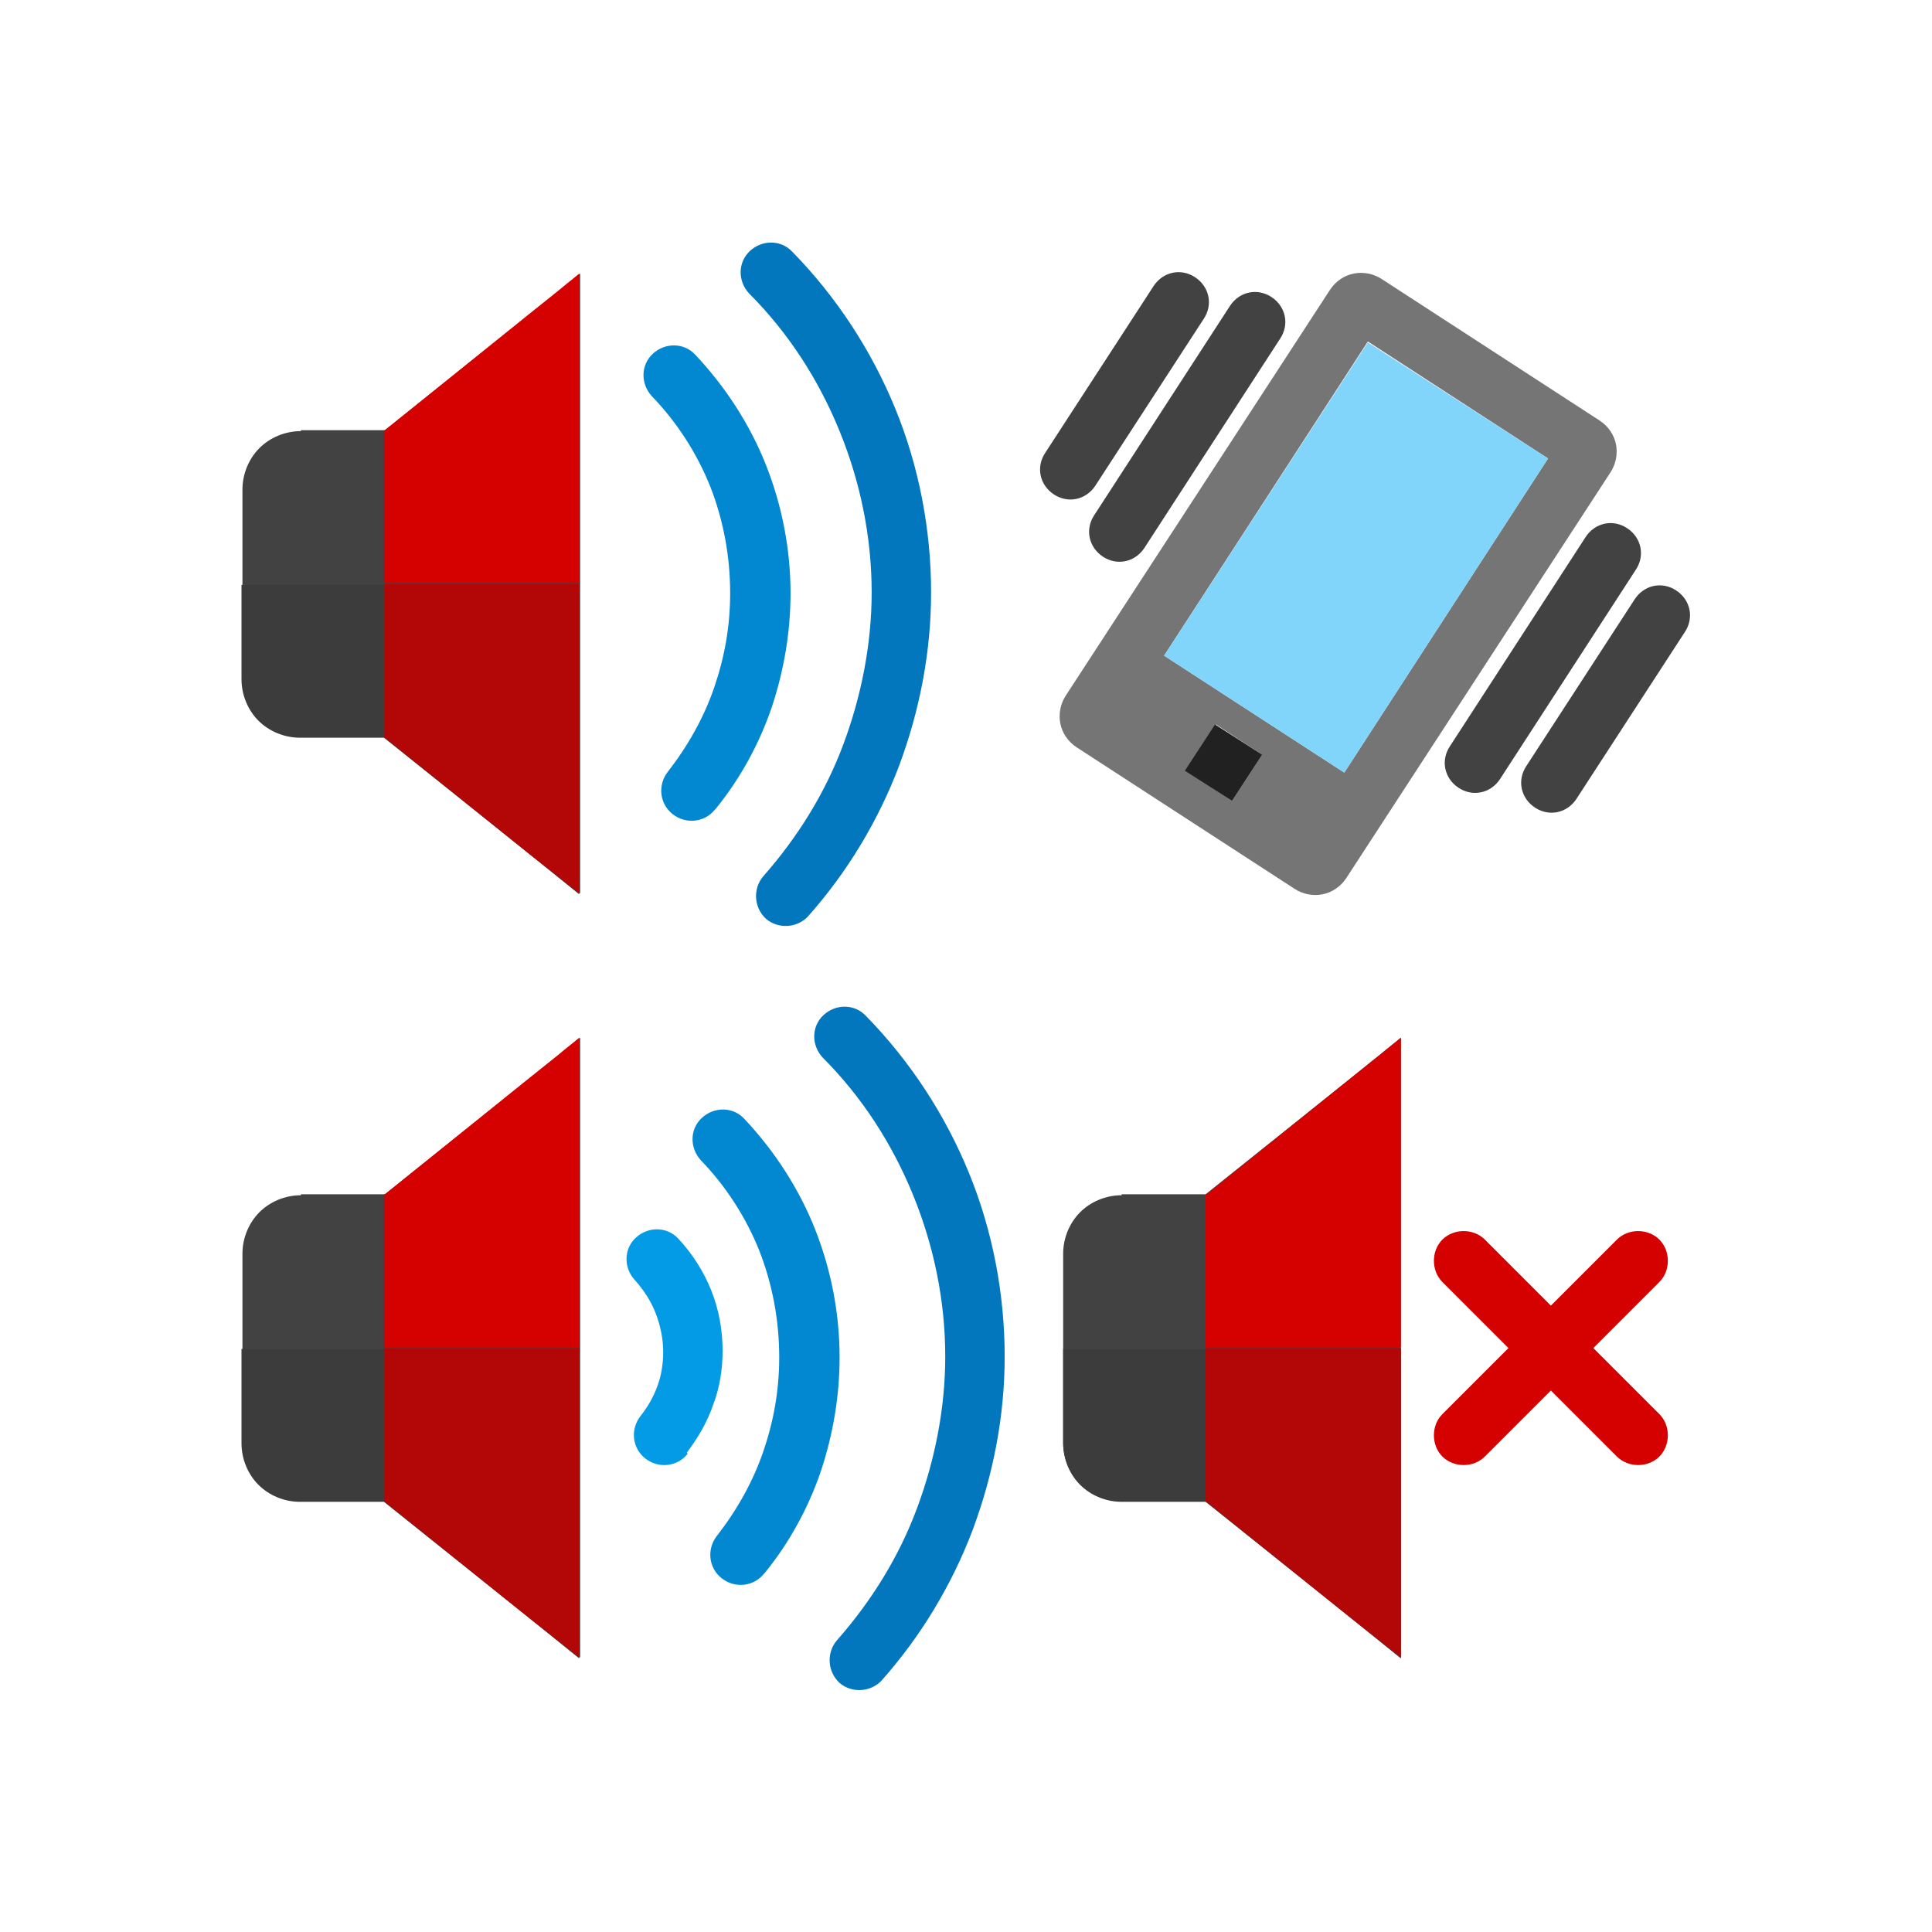 <?xml version="1.0" encoding="UTF-8"?>
<!DOCTYPE svg PUBLIC "-//W3C//DTD SVG 1.1//EN" "http://www.w3.org/Graphics/SVG/1.1/DTD/svg11.dtd">
<!-- Creator: CorelDRAW X5 -->
<svg xmlns="http://www.w3.org/2000/svg" xml:space="preserve" width="2048px" height="2048px" style="shape-rendering:geometricPrecision; text-rendering:geometricPrecision; image-rendering:optimizeQuality; fill-rule:evenodd; clip-rule:evenodd"
viewBox="0 0 2048 2048"
 xmlns:xlink="http://www.w3.org/1999/xlink">
 <defs>
  <style type="text/css">
   <![CDATA[
    .fil9 {fill:none}
    .fil10 {fill:#212121}
    .fil4 {fill:#757575}
    .fil8 {fill:#81D4FA}
    .fil5 {fill:#0277BD;fill-rule:nonzero}
    .fil6 {fill:#0288D1;fill-rule:nonzero}
    .fil7 {fill:#039BE5;fill-rule:nonzero}
    .fil1 {fill:#3C3C3C;fill-rule:nonzero}
    .fil0 {fill:#424242;fill-rule:nonzero}
    .fil2 {fill:#B30606;fill-rule:nonzero}
    .fil3 {fill:#D50000;fill-rule:nonzero}
   ]]>
  </style>
 </defs>
 <g id="Layer_x0020_1">
  <g id="_353062648">
   <path class="fil0" d="M1189 1266l89 0 155 -124 52 -42 0 67 0 261 0 0 0 262 0 67 -52 -42 -155 -124 -89 0c-17,0 -33,-7 -44,-18 -11,-11 -18,-27 -18,-44l0 -100 0 -1 0 -99c0,-17 7,-33 18,-44 11,-11 27,-18 44,-18z"/>
   <path class="fil1" d="M1485 1429l0 262 0 67 -52 -42 -155 -124 -89 0c-17,0 -33,-7 -44,-18 -11,-11 -18,-27 -18,-44l0 -100 358 0z"/>
   <polygon class="fil2" points="1485,1429 1485,1691 1485,1757 1433,1716 1279,1592 1278,1592 1278,1592 1278,1429 "/>
   <path class="fil3" d="M1278 1266l1 0 0 0 154 -124 30 -24c7,-6 15,-12 22,-18l0 30 0 37 0 261 0 0 -207 0 0 -1 0 -162z"/>
  </g>
  <path class="fil4" d="M1465 296l231 150c9,6 15,15 17,25 2,10 0,21 -6,30l-280 430c-6,9 -15,15 -25,17 -10,2 -21,0 -30,-6l-231 -150c-9,-6 -15,-15 -17,-25 -2,-10 0,-21 6,-30l280 -430c6,-9 15,-15 25,-17 10,-2 21,0 30,6zm176 190l-191 -124 -216 333 191 124 216 -333zm-352 282l49 32 -32 49 -49 -32 32 -49z"/>
  <g id="_333024240">
   <path class="fil0" d="M319 456l89 0 155 -124 52 -42 0 67 0 261 0 0 0 262 0 67 -52 -42 -155 -124 -89 0c-17,0 -33,-7 -44,-18 -11,-11 -18,-27 -18,-44l0 -100 0 -1 0 -99c0,-17 7,-33 18,-44 11,-11 27,-18 44,-18z"/>
   <path class="fil1" d="M614 619l0 262 0 67 -52 -42 -155 -124 -89 0c-17,0 -33,-7 -44,-18 -11,-11 -18,-27 -18,-44l0 -100 358 0z"/>
   <polygon class="fil2" points="614,619 614,881 614,947 562,906 408,782 407,782 407,782 407,619 "/>
   <path class="fil3" d="M407 456l1 0 0 0 154 -124 30 -24c7,-6 15,-12 22,-18l0 30 0 37 0 261 0 0 -207 0 0 -1 0 -162z"/>
   <path class="fil5" d="M857 971c-12,13 -32,14 -45,3 -13,-12 -14,-32 -3,-45 37,-42 66,-89 85,-140 19,-51 30,-106 30,-161 0,-59 -12,-117 -34,-171 -22,-54 -54,-104 -96,-146 -12,-13 -12,-33 1,-45 13,-12 33,-12 45,1 47,48 84,105 109,166 25,61 38,128 38,195 0,63 -12,125 -34,184 -22,58 -55,113 -97,160z"/>
   <path class="fil6" d="M758 858c-11,14 -31,16 -45,5 -14,-11 -16,-31 -5,-45 21,-27 38,-57 49,-89 11,-32 17,-65 17,-100 0,-39 -7,-77 -21,-113 -14,-35 -35,-68 -62,-96 -12,-13 -12,-33 1,-45 13,-12 33,-12 45,1 32,34 58,74 75,117 17,43 26,89 26,136 0,41 -7,82 -20,121 -13,38 -33,75 -59,107z"/>
  </g>
  <g id="_333023616">
   <path class="fil0" d="M319 1266l89 0 155 -124 52 -42 0 67 0 261 0 0 0 262 0 67 -52 -42 -155 -124 -89 0c-17,0 -33,-7 -44,-18 -11,-11 -18,-27 -18,-44l0 -100 0 -1 0 -99c0,-17 7,-33 18,-44 11,-11 27,-18 44,-18z"/>
   <path class="fil1" d="M614 1429l0 262 0 67 -52 -42 -155 -124 -89 0c-17,0 -33,-7 -44,-18 -11,-11 -18,-27 -18,-44l0 -100 358 0z"/>
   <polygon class="fil2" points="614,1429 614,1691 614,1757 562,1716 408,1592 407,1592 407,1592 407,1429 "/>
   <path class="fil3" d="M407 1266l1 0 0 0 154 -124 30 -24c7,-6 15,-12 22,-18l0 30 0 37 0 261 0 0 -207 0 0 -1 0 -162z"/>
  </g>
  <path class="fil3" d="M1529 1359c-12,-12 -12,-33 0,-45 12,-12 33,-12 45,0l70 70 70 -70c12,-12 33,-12 45,0 12,12 12,33 0,45l-70 70 70 70c12,12 12,33 0,45 -12,12 -33,12 -45,0l-70 -70 -70 70c-12,12 -33,12 -45,0 -12,-12 -12,-33 0,-45l70 -70 -70 -70z"/>
  <path class="fil5" d="M935 1781c-12,13 -32,14 -45,3 -13,-12 -14,-32 -3,-45 37,-42 66,-89 85,-140 19,-51 30,-106 30,-161 0,-59 -12,-117 -34,-171 -22,-54 -54,-104 -96,-146 -12,-13 -12,-33 1,-45 13,-12 33,-12 45,1 47,48 84,105 109,166 25,61 38,128 38,195 0,63 -12,125 -34,184 -22,58 -55,113 -97,160z"/>
  <path class="fil6" d="M810 1668c-11,14 -31,16 -45,5 -14,-11 -16,-31 -5,-45 21,-27 38,-57 49,-89 11,-32 17,-65 17,-100 0,-39 -7,-77 -21,-113 -14,-35 -35,-68 -62,-96 -12,-13 -12,-33 1,-45 13,-12 33,-12 45,1 32,34 58,74 75,117 17,43 26,89 26,136 0,41 -7,82 -20,121 -13,38 -33,75 -59,107z"/>
  <path class="fil7" d="M729 1541c-11,14 -31,16 -45,5 -14,-11 -16,-31 -5,-45 8,-10 14,-21 18,-32 4,-11 6,-23 6,-36 0,-14 -3,-28 -8,-41 -5,-13 -13,-25 -22,-35 -12,-13 -12,-33 1,-45 13,-12 33,-12 45,1 15,16 27,35 35,55 8,20 12,42 12,64 0,19 -3,39 -10,57 -6,18 -16,35 -28,51z"/>
  <path class="fil0" d="M1304 324c10,-15 29,-19 44,-9 15,10 19,29 9,44l-144 222c-10,15 -29,19 -44,9 -15,-10 -19,-29 -9,-44l144 -222z"/>
  <path class="fil0" d="M1223 303c10,-15 29,-19 44,-9 15,10 19,29 9,44l-115 177c-10,15 -29,19 -44,9 -15,-10 -19,-29 -9,-44l115 -177z"/>
  <path class="fil0" d="M1681 569c10,-15 29,-19 44,-9 15,10 19,29 9,44l-144 222c-10,15 -29,19 -44,9 -15,-10 -19,-29 -9,-44l144 -222z"/>
  <path class="fil0" d="M1733 635c10,-15 29,-19 44,-9 15,10 19,29 9,44l-115 177c-10,15 -29,19 -44,9 -15,-10 -19,-29 -9,-44l115 -177z"/>
  <polygon class="fil8" points="1450,363 1234,695 1425,819 1641,486 "/>
  <rect class="fil9" width="2048" height="2048"/>
  <polygon class="fil10" points="1288,768 1256,817 1306,849 1338,800 "/>
  <rect class="fil9" width="2048" height="2048"/>
 </g>
</svg>
